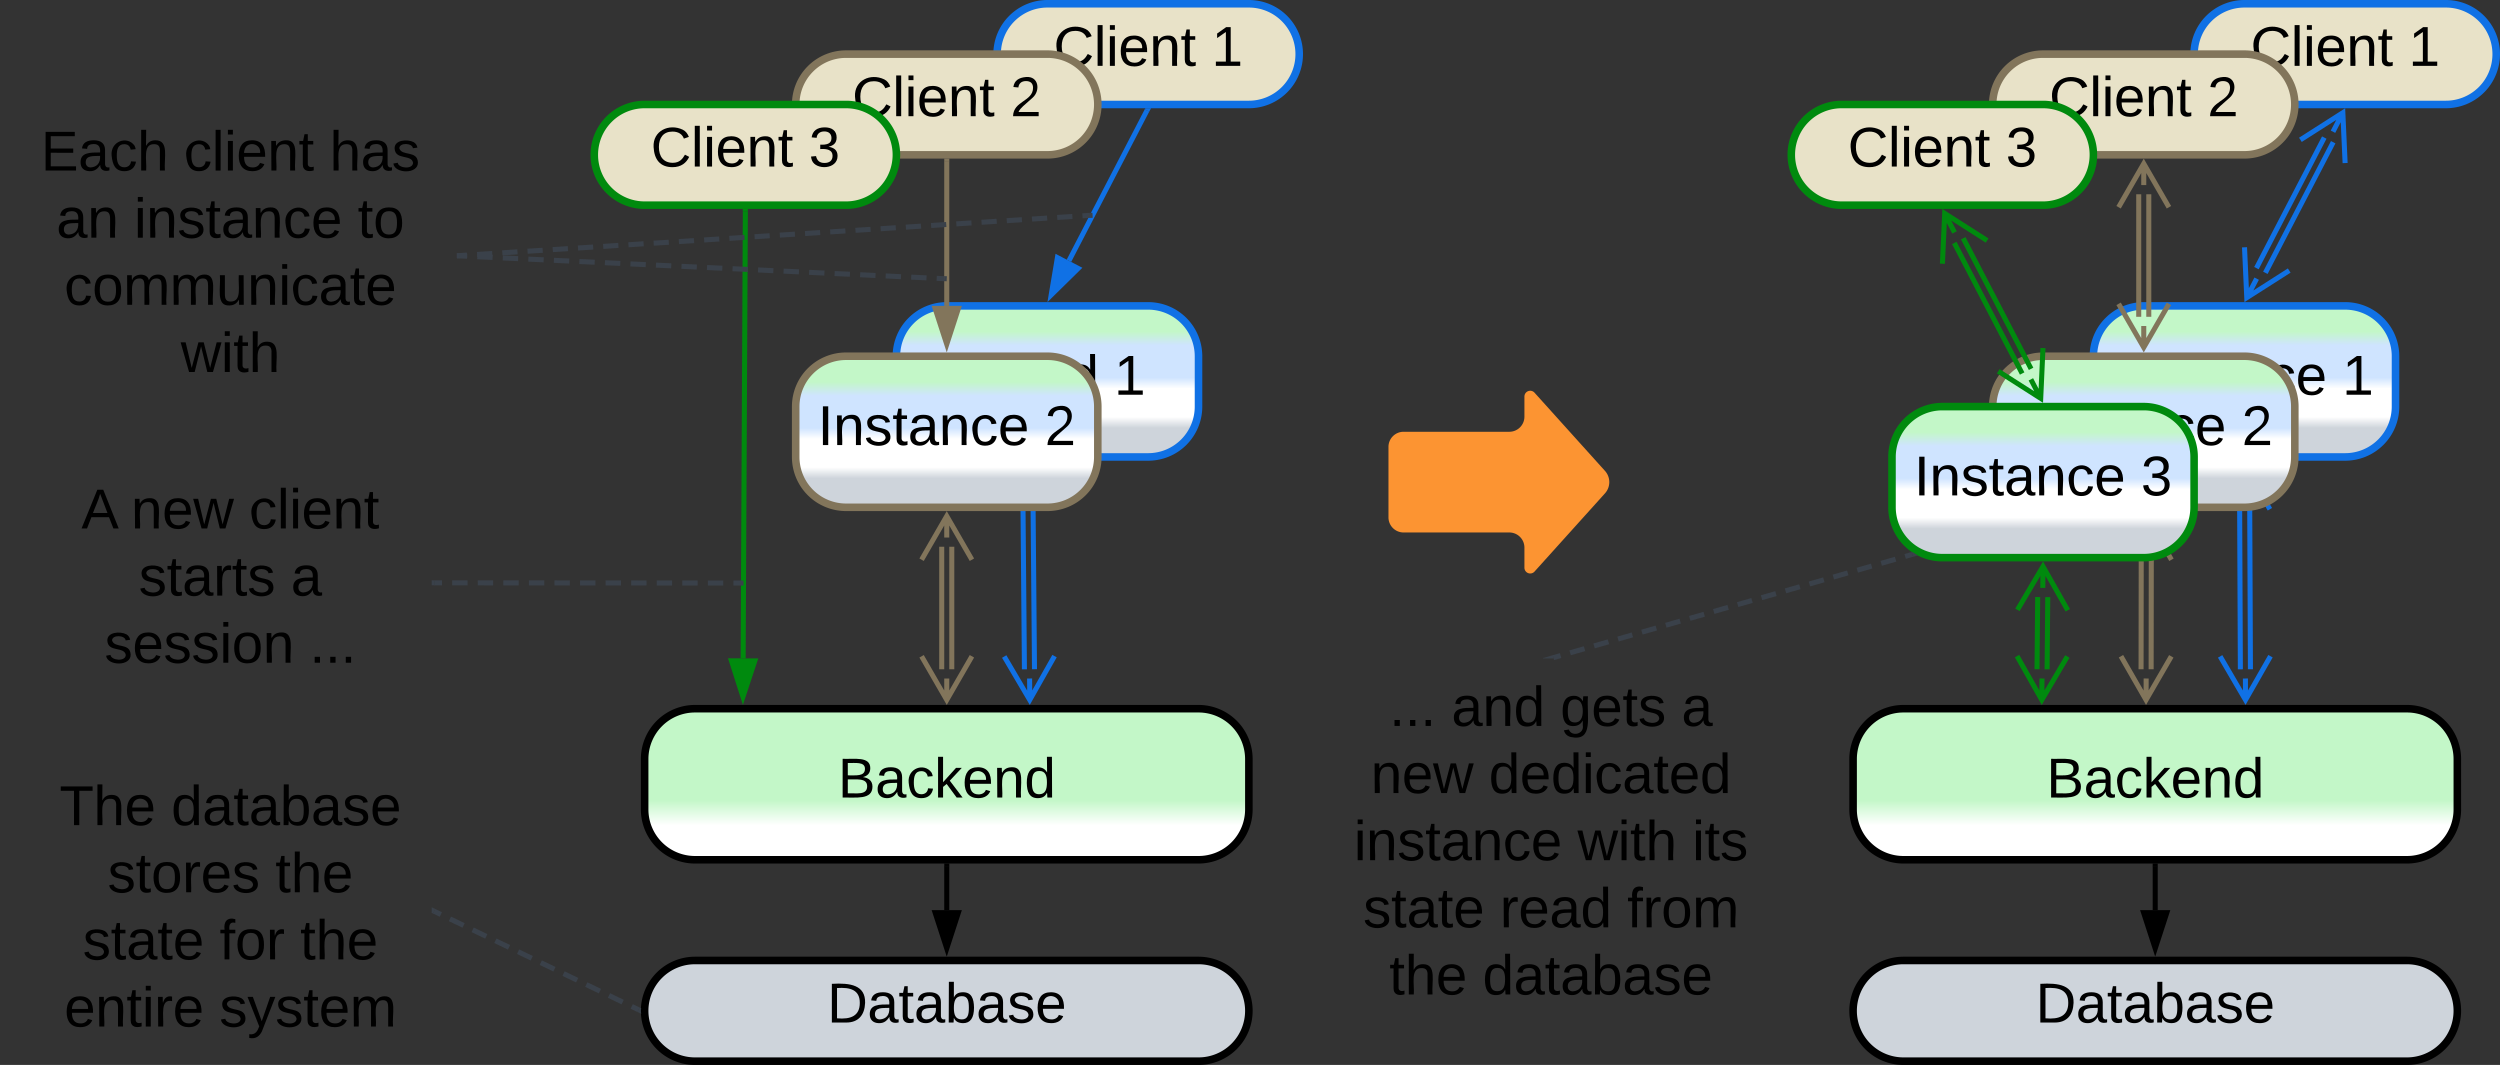 <svg xmlns="http://www.w3.org/2000/svg" xmlns:xlink="http://www.w3.org/1999/xlink" xmlns:lucid="lucid" width="993" height="423"><rect width="100%" height="100%" fill="#333333" stroke="none"/><g transform="translate(-188.5 -358.5)" lucid:page-tab-id="0_0"><path d="M444.55 760a20 20 0 0 1 20-20h200a20 20 0 0 1 20 20 20 20 0 0 1-20 20h-200a20 20 0 0 1-20-20z" stroke="#000" stroke-width="3" fill="#ced4db"/><use xlink:href="#a" transform="matrix(1,0,0,1,449.55,745) translate(67.505 19.653)"/><path d="M595.4 624.36l-.6-68.68M599.4 624.32l-.6-68.68M607.36 619.1l-9.85 17.4-10.14-17.23m10.15 17.23l-.06-8.5M586.85 560.9l9.84-17.4 10.14 17.23M596.7 543.5l.07 8.5" stroke="#1071e5" stroke-width="2" fill="none"/><path d="M444.55 660a20 20 0 0 1 20-20h200a20 20 0 0 1 20 20v20a20 20 0 0 1-20 20h-200a20 20 0 0 1-20-20z" stroke="#000" stroke-width="3" fill="url(#b)"/><use xlink:href="#c" transform="matrix(1,0,0,1,449.55,645) translate(71.79 30.278)"/><path d="M544.55 500a20 20 0 0 1 20-20h80a20 20 0 0 1 20 20v20a20 20 0 0 1-20 20h-80a20 20 0 0 1-20-20z" stroke="#1071e5" stroke-width="3" fill="url(#d)"/><use xlink:href="#e" transform="matrix(1,0,0,1,549.55,485) translate(16.142 30.278)"/><use xlink:href="#f" transform="matrix(1,0,0,1,549.55,485) translate(81.512 30.278)"/><path d="M564.55 720v-17.5" stroke="#000" stroke-width="2" fill="none"/><path d="M564.55 735.26L559.92 721h9.26z" stroke="#000" stroke-width="2"/><path d="M565.52 702.53h-1.94v-1.03h1.94z" stroke="#000" stroke-width=".05"/><path d="M584.55 380a20 20 0 0 1 20-20h80a20 20 0 0 1 20 20 20 20 0 0 1-20 20h-80a20 20 0 0 1-20-20z" stroke="#1071e5" stroke-width="3" fill="#e8e2c8"/><use xlink:href="#g" transform="matrix(1,0,0,1,589.55,365) translate(17.443 19.653)"/><use xlink:href="#f" transform="matrix(1,0,0,1,589.55,365) translate(80.221 19.653)"/><path d="M613.08 462.08l31-59.7" stroke="#1071e5" stroke-width="2" fill="none"/><path d="M606.04 475.63l2.47-14.8 8.23 4.28z" stroke="#1071e5" stroke-width="2" fill="#1071e5"/><path d="M644.94 402.86l-1.73-.9.25-.46h2.2z" stroke="#1071e5" stroke-width=".05" fill="#1071e5"/><path d="M562.55 624.34v-48.68M566.55 624.34v-48.68M574.55 619.18l-10 17.32-10-17.32m10 17.32V628M554.55 580.82l10-17.32 10 17.32m-10-17.32v8.5" stroke="#82755b" stroke-width="2" fill="none"/><path d="M504.55 520a20 20 0 0 1 20-20h80a20 20 0 0 1 20 20v20a20 20 0 0 1-20 20h-80a20 20 0 0 1-20-20z" stroke="#82755b" stroke-width="3" fill="url(#h)"/><use xlink:href="#i" transform="matrix(1,0,0,1,509.55,505) translate(3.765 30.278)"/><use xlink:href="#j" transform="matrix(1,0,0,1,509.55,505) translate(93.889 30.278)"/><path d="M504.55 400a20 20 0 0 1 20-20h80a20 20 0 0 1 20 20 20 20 0 0 1-20 20h-80a20 20 0 0 1-20-20z" stroke="#82755b" stroke-width="3" fill="#e8e2c8"/><use xlink:href="#g" transform="matrix(1,0,0,1,509.55,385) translate(17.443 19.653)"/><use xlink:href="#j" transform="matrix(1,0,0,1,509.55,385) translate(80.221 19.653)"/><path d="M564.55 480v-57.5" stroke="#82755b" stroke-width="2" fill="none"/><path d="M564.55 495.26L559.92 481h9.26z" stroke="#82755b" stroke-width="2" fill="#82755b"/><path d="M565.52 422.53h-1.94v-1.03h1.94z" stroke="#82755b" stroke-width=".05" fill="#82755b"/><path d="M424.55 420a20 20 0 0 1 20-20h80a20 20 0 0 1 20 20 20 20 0 0 1-20 20h-80a20 20 0 0 1-20-20z" stroke="#008a0e" stroke-width="3" fill="#e8e2c8"/><use xlink:href="#g" transform="matrix(1,0,0,1,429.55,405) translate(17.443 19.653)"/><use xlink:href="#k" transform="matrix(1,0,0,1,429.55,405) translate(80.221 19.653)"/><path d="M483.68 620l.87-177.5" stroke="#008a0e" stroke-width="2" fill="none"/><path d="M483.6 635.26l-4.56-14.28 9.27.04z" stroke="#008a0e" stroke-width="2" fill="#008a0e"/><path d="M485.52 442.53h-1.95v-1.03h1.95z" stroke="#008a0e" stroke-width=".05" fill="#008a0e"/><path d="M200 546a6 6 0 0 1 6-6h148a6 6 0 0 1 6 6v88a6 6 0 0 1-6 6H206a6 6 0 0 1-6-6z" stroke="#000" stroke-opacity="0" stroke-width="3" fill="#fff" fill-opacity="0"/><use xlink:href="#l" transform="matrix(1,0,0,1,205,545) translate(15.833 23.403)"/><use xlink:href="#m" transform="matrix(1,0,0,1,205,545) translate(35.586 23.403)"/><use xlink:href="#n" transform="matrix(1,0,0,1,205,545) translate(82.438 23.403)"/><use xlink:href="#o" transform="matrix(1,0,0,1,205,545) translate(38.611 50.069)"/><use xlink:href="#p" transform="matrix(1,0,0,1,205,545) translate(99.043 50.069)"/><use xlink:href="#q" transform="matrix(1,0,0,1,205,545) translate(25.031 76.736)"/><use xlink:href="#r" transform="matrix(1,0,0,1,205,545) translate(106.451 76.736)"/><path d="M361 590h3.05m4.06 0h6.1m4.06 0l6.1.02m4.05 0h6.1m4.06 0h6.1m4.05 0l6.1.02m4.07 0h6.1m4.05 0h6.1m4.05 0l6.1.02m4.05 0h6.1m4.05 0h6.1m4.06.02h6.1m4.05 0h3.04" stroke="#3a414a" stroke-width="2" fill="none"/><path d="M361.03 589.03v1.95H360V589z" stroke="#3a414a" stroke-width=".05" fill="#3a414a"/><path d="M482.8 590.08h1.02" stroke="#3a414a" stroke-width="2" fill="none"/><path d="M190 406a6 6 0 0 1 6-6h168a6 6 0 0 1 6 6v108.17a6 6 0 0 1-6 6H196a6 6 0 0 1-6-6z" stroke="#000" stroke-opacity="0" stroke-width="3" fill="#fff" fill-opacity="0"/><use xlink:href="#s" transform="matrix(1,0,0,1,195,405) translate(9.753 21.247)"/><use xlink:href="#t" transform="matrix(1,0,0,1,195,405) translate(66.543 21.247)"/><use xlink:href="#u" transform="matrix(1,0,0,1,195,405) translate(124.444 21.247)"/><use xlink:href="#v" transform="matrix(1,0,0,1,195,405) translate(15.895 47.913)"/><use xlink:href="#w" transform="matrix(1,0,0,1,195,405) translate(46.759 47.913)"/><use xlink:href="#x" transform="matrix(1,0,0,1,195,405) translate(135.586 47.913)"/><use xlink:href="#y" transform="matrix(1,0,0,1,195,405) translate(19.043 74.58)"/><use xlink:href="#z" transform="matrix(1,0,0,1,195,405) translate(65.309 101.247)"/><path d="M371 460.13l3.04.14m4.05.2l6.07.28m4.06.2l6.08.28m4.06.2l6.08.27m4.06.2l6.08.28m4.05.2l6.08.27m4.06.2l6.1.28m4.04.2l6.08.28m4.05.2l6.08.28m4.07.2l6.08.28m4.05.2l6.08.27m4.06.2l6.08.28m4.05.2l6.08.3m4.06.18l6.1.28m4.04.2l6.08.28m4.05.2l6.08.27m4.06.2l6.1.3m4.04.18l6.08.3m4.06.18l6.08.28m4.05.2l3.05.13" stroke="#3a414a" stroke-width="2" fill="none"/><path d="M371.07 459.16l-.1 1.95-.97-.04v-1.95z" stroke="#3a414a" stroke-width=".05" fill="#3a414a"/><path d="M563.52 469.17l1.03.05M371 460.02l3-.2m4-.25l6.02-.38m4-.26l6.02-.4m4-.24l6.02-.38m4-.26l6.02-.38m4-.26l6.02-.38m4-.25l6.02-.4m4-.25l6.02-.4m4-.24l6-.37m4.02-.26l6-.38m4.02-.27l6-.38m4.02-.25l6-.4m4.02-.24l6-.4m4.02-.24l6-.38m4.02-.26l6-.38m4-.26l6.03-.38m4-.25l6-.38m4-.25l6.02-.4m4-.24l6.02-.38m4-.26l6.02-.4m4-.25l6.02-.38m4-.25l6.02-.4m4-.24l6.02-.38m4-.26l6.02-.38m4-.26l6.02-.38m4-.26l3-.2" stroke="#3a414a" stroke-width="2" fill="none"/><path d="M371.08 461l-1.08.06v-1.95l.96-.05z" stroke="#3a414a" stroke-width=".05" fill="#3a414a"/><path d="M621.44 444.07l1.03-.06" stroke="#3a414a" stroke-width="2" fill="none"/><path d="M740 536a6 6 0 0 1 6-6h42a6 6 0 0 0 6-6v-8a2.3 2.3 0 0 1 4-1.54l28 31.08a6.67 6.67 0 0 1 0 8.92l-28 31.08a2.3 2.3 0 0 1-4-1.54v-8a6 6 0 0 0-6-6h-42a6 6 0 0 1-6-6z" fill="#fc9432"/><path d="M924.55 760a20 20 0 0 1 20-20h200a20 20 0 0 1 20 20 20 20 0 0 1-20 20h-200a20 20 0 0 1-20-20z" stroke="#000" stroke-width="3" fill="#ced4db"/><use xlink:href="#a" transform="matrix(1,0,0,1,929.55,745) translate(67.505 19.653)"/><path d="M1078.37 624.35l-.3-68.68M1082.37 624.33l-.3-68.68M1090.34 619.14l-9.92 17.36-10.08-17.28m10.08 17.28l-.04-8.5M1070.1 560.86l9.9-17.36 10.1 17.28M1080 543.5l.05 8.5" stroke="#1071e5" stroke-width="2" fill="none"/><path d="M924.55 660a20 20 0 0 1 20-20h200a20 20 0 0 1 20 20v20a20 20 0 0 1-20 20h-200a20 20 0 0 1-20-20z" stroke="#000" stroke-width="3" fill="url(#A)"/><use xlink:href="#c" transform="matrix(1,0,0,1,929.55,645) translate(71.79 30.278)"/><path d="M1020 500a20 20 0 0 1 20-20h80a20 20 0 0 1 20 20v20a20 20 0 0 1-20 20h-80a20 20 0 0 1-20-20z" stroke="#1071e5" stroke-width="3" fill="url(#B)"/><use xlink:href="#i" transform="matrix(1,0,0,1,1025,485) translate(3.765 30.278)"/><use xlink:href="#f" transform="matrix(1,0,0,1,1025,485) translate(93.889 30.278)"/><path d="M1044.55 720v-17.5" stroke="#000" stroke-width="2" fill="none"/><path d="M1044.55 735.26l-4.63-14.26h9.26z" stroke="#000" stroke-width="2"/><path d="M1045.53 702.53h-1.95v-1.03h1.95z" stroke="#000" stroke-width=".05"/><path d="M1060 380a20 20 0 0 1 20-20h80a20 20 0 0 1 20 20 20 20 0 0 1-20 20h-80a20 20 0 0 1-20-20z" stroke="#1071e5" stroke-width="3" fill="#e8e2c8"/><use xlink:href="#g" transform="matrix(1,0,0,1,1065,365) translate(17.443 19.653)"/><use xlink:href="#f" transform="matrix(1,0,0,1,1065,365) translate(80.221 19.653)"/><path d="M1084.75 465l26.95-51.86M1088.3 466.86l26.95-51.87M1097.78 465.96l-16.86 10.77-.9-20m.9 20l3.92-7.55M1102.22 414.04l16.86-10.77.9 20m-.9-20l-3.92 7.55" stroke="#1071e5" stroke-width="2" fill="none"/><path d="M1038.93 624.34l.07-48.68M1042.93 624.34l.07-48.68M1050.94 619.2l-10.03 17.3-9.96-17.34m9.97 17.34l.03-8.5M1031 580.8l10.02-17.3 9.98 17.34m-9.98-17.34v8.5" stroke="#82755b" stroke-width="2" fill="none"/><path d="M980 520a20 20 0 0 1 20-20h80a20 20 0 0 1 20 20v20a20 20 0 0 1-20 20h-80a20 20 0 0 1-20-20z" stroke="#82755b" stroke-width="3" fill="url(#C)"/><use xlink:href="#i" transform="matrix(1,0,0,1,985,505) translate(3.765 30.278)"/><use xlink:href="#j" transform="matrix(1,0,0,1,985,505) translate(93.889 30.278)"/><path d="M980 400a20 20 0 0 1 20-20h80a20 20 0 0 1 20 20 20 20 0 0 1-20 20h-80a20 20 0 0 1-20-20z" stroke="#82755b" stroke-width="3" fill="#e8e2c8"/><use xlink:href="#g" transform="matrix(1,0,0,1,985,385) translate(17.443 19.653)"/><use xlink:href="#j" transform="matrix(1,0,0,1,985,385) translate(80.221 19.653)"/><path d="M1038 484.34v-48.68M1042 484.34v-48.68M1050 479.18l-10 17.32-10-17.32m10 17.32V488M1030 440.82l10-17.32 10 17.32m-10-17.32v8.5" stroke="#82755b" stroke-width="2" fill="none"/><path d="M900 420a20 20 0 0 1 20-20h80a20 20 0 0 1 20 20 20 20 0 0 1-20 20h-80a20 20 0 0 1-20-20z" stroke="#008a0e" stroke-width="3" fill="#e8e2c8"/><g><use xlink:href="#g" transform="matrix(1,0,0,1,905,405) translate(17.443 19.653)"/><use xlink:href="#k" transform="matrix(1,0,0,1,905,405) translate(80.221 19.653)"/></g><path d="M940 540a20 20 0 0 1 20-20h80a20 20 0 0 1 20 20v20a20 20 0 0 1-20 20h-80a20 20 0 0 1-20-20z" stroke="#008a0e" stroke-width="3" fill="url(#D)"/><g><use xlink:href="#i" transform="matrix(1,0,0,1,945,525) translate(3.765 30.278)"/><use xlink:href="#k" transform="matrix(1,0,0,1,945,525) translate(93.889 30.278)"/></g><path d="M991.7 506.86L964.75 455M995.25 505l-26.95-51.86M999.97 496.75l-.9 19.98-16.85-10.77m16.86 10.77l-3.92-7.55M960.03 463.25l.9-19.98 16.85 10.77m-16.86-10.77l3.92 7.55M997.6 624.32l.27-28.68M1001.6 624.36l.27-28.68M1009.64 619.27L999.5 636.5l-9.83-17.4m9.83 17.4l.08-8.5M989.82 600.73l10.16-17.23 9.84 17.4m-9.84-17.4l-.08 8.5" stroke="#008a0e" stroke-width="2" fill="none"/><path d="M714.55 626a6 6 0 0 1 6-6h168a6 6 0 0 1 6 6v128a6 6 0 0 1-6 6h-168a6 6 0 0 1-6-6z" stroke="#000" stroke-opacity="0" stroke-width="3" fill="#fff" fill-opacity="0"/><g><use xlink:href="#E" transform="matrix(1,0,0,1,719.55,625) translate(20.802 21.84)"/><use xlink:href="#F" transform="matrix(1,0,0,1,719.55,625) translate(45.494 21.84)"/><use xlink:href="#G" transform="matrix(1,0,0,1,719.55,625) translate(88.704 21.84)"/><use xlink:href="#p" transform="matrix(1,0,0,1,719.55,625) translate(136.852 21.84)"/><use xlink:href="#m" transform="matrix(1,0,0,1,719.55,625) translate(13.457 48.507)"/><use xlink:href="#H" transform="matrix(1,0,0,1,719.55,625) translate(60.309 48.507)"/><use xlink:href="#w" transform="matrix(1,0,0,1,719.55,625) translate(6.728 75.174)"/><use xlink:href="#I" transform="matrix(1,0,0,1,719.55,625) translate(95.556 75.174)"/><use xlink:href="#J" transform="matrix(1,0,0,1,719.55,625) translate(141.111 75.174)"/><use xlink:href="#K" transform="matrix(1,0,0,1,719.55,625) translate(10.401 101.84)"/><use xlink:href="#L" transform="matrix(1,0,0,1,719.55,625) translate(64.722 101.84)"/><use xlink:href="#M" transform="matrix(1,0,0,1,719.55,625) translate(115.278 101.84)"/><use xlink:href="#N" transform="matrix(1,0,0,1,719.55,625) translate(20.802 128.507)"/><use xlink:href="#O" transform="matrix(1,0,0,1,719.55,625) translate(57.84 128.507)"/></g><path d="M948.07 578.7l-2.85.82m-3.8 1.1l-5.7 1.63m-3.8 1.1l-5.7 1.64m-3.8 1.08l-5.7 1.64m-3.8 1.1l-5.72 1.64m-3.8 1.1l-5.7 1.63m-3.8 1.1l-5.7 1.63m-3.8 1.1l-5.7 1.63m-3.8 1.1l-5.7 1.64m-3.8 1.1l-5.72 1.63m-3.8 1.1l-5.7 1.64m-3.8 1.1l-5.7 1.63m-3.8 1.1l-5.7 1.64m-3.8 1.1l-5.7 1.63m-3.8 1.1l-5.72 1.64m-3.8 1.1l-2.85.82" stroke="#3a414a" stroke-width="2" fill="none"/><path d="M950.16 579.1l-1.84.54-.54-1.87.13-.04zM805.62 620h-4.2l-.02-.1 3.87-1.12z" stroke="#3a414a" stroke-width=".05" fill="#3a414a"/><path d="M200 666a6 6 0 0 1 6-6h148a6 6 0 0 1 6 6v108a6 6 0 0 1-6 6H206a6 6 0 0 1-6-6z" stroke="#000" stroke-opacity="0" stroke-width="3" fill="#fff" fill-opacity="0"/><g><use xlink:href="#P" transform="matrix(1,0,0,1,205,665) translate(7.13 21.247)"/><use xlink:href="#Q" transform="matrix(1,0,0,1,205,665) translate(51.512 21.247)"/><use xlink:href="#R" transform="matrix(1,0,0,1,205,665) translate(26.265 47.913)"/><use xlink:href="#S" transform="matrix(1,0,0,1,205,665) translate(92.87 47.913)"/><use xlink:href="#K" transform="matrix(1,0,0,1,205,665) translate(16.389 74.58)"/><use xlink:href="#T" transform="matrix(1,0,0,1,205,665) translate(70.71 74.58)"/><use xlink:href="#S" transform="matrix(1,0,0,1,205,665) translate(102.747 74.58)"/><use xlink:href="#U" transform="matrix(1,0,0,1,205,665) translate(9.043 101.247)"/><use xlink:href="#V" transform="matrix(1,0,0,1,205,665) translate(70.648 101.247)"/></g><path d="M360.9 720.43l2.7 1.3m3.62 1.75l5.42 2.6m3.6 1.75l5.42 2.6m3.6 1.74l5.43 2.6m3.6 1.75l5.42 2.6m3.6 1.75l5.42 2.6m3.62 1.75l5.4 2.6m3.62 1.75l5.42 2.6m3.6 1.74l5.43 2.62m3.6 1.74l2.7 1.3" stroke="#3a414a" stroke-width="2" fill="none"/><path d="M361.35 719.57l-.85 1.75-.5-.24v-2.16zM443.13 758.96l-.08 1.04.08 1.13-1.43-.7.84-1.75z" stroke="#3a414a" stroke-width=".05" fill="#3a414a"/><defs><path d="M30-248c118-7 216 8 213 122C240-48 200 0 122 0H30v-248zM63-27c89 8 146-16 146-99s-60-101-146-95v194" id="W"/><path d="M141-36C126-15 110 5 73 4 37 3 15-17 15-53c-1-64 63-63 125-63 3-35-9-54-41-54-24 1-41 7-42 31l-33-3c5-37 33-52 76-52 45 0 72 20 72 64v82c-1 20 7 32 28 27v20c-31 9-61-2-59-35zM48-53c0 20 12 33 32 33 41-3 63-29 60-74-43 2-92-5-92 41" id="X"/><path d="M59-47c-2 24 18 29 38 22v24C64 9 27 4 27-40v-127H5v-23h24l9-43h21v43h35v23H59v120" id="Y"/><path d="M115-194c53 0 69 39 70 98 0 66-23 100-70 100C84 3 66-7 56-30L54 0H23l1-261h32v101c10-23 28-34 59-34zm-8 174c40 0 45-34 45-75 0-40-5-75-45-74-42 0-51 32-51 76 0 43 10 73 51 73" id="Z"/><path d="M135-143c-3-34-86-38-87 0 15 53 115 12 119 90S17 21 10-45l28-5c4 36 97 45 98 0-10-56-113-15-118-90-4-57 82-63 122-42 12 7 21 19 24 35" id="aa"/><path d="M100-194c63 0 86 42 84 106H49c0 40 14 67 53 68 26 1 43-12 49-29l28 8c-11 28-37 45-77 45C44 4 14-33 15-96c1-61 26-98 85-98zm52 81c6-60-76-77-97-28-3 7-6 17-6 28h103" id="ab"/><g id="a"><use transform="matrix(0.062,0,0,0.062,0,0)" xlink:href="#W"/><use transform="matrix(0.062,0,0,0.062,15.988,0)" xlink:href="#X"/><use transform="matrix(0.062,0,0,0.062,28.333,0)" xlink:href="#Y"/><use transform="matrix(0.062,0,0,0.062,34.506,0)" xlink:href="#X"/><use transform="matrix(0.062,0,0,0.062,46.852,0)" xlink:href="#Z"/><use transform="matrix(0.062,0,0,0.062,59.198,0)" xlink:href="#X"/><use transform="matrix(0.062,0,0,0.062,71.543,0)" xlink:href="#aa"/><use transform="matrix(0.062,0,0,0.062,82.654,0)" xlink:href="#ab"/></g><linearGradient gradientUnits="userSpaceOnUse" id="b" x1="444.55" y1="700" x2="444.55" y2="640"><stop offset="22.83%" stop-color="#fff"/><stop offset="39.49%" stop-color="#c3f7c8"/></linearGradient><path d="M160-131c35 5 61 23 61 61C221 17 115-2 30 0v-248c76 3 177-17 177 60 0 33-19 50-47 57zm-97-11c50-1 110 9 110-42 0-47-63-36-110-37v79zm0 115c55-2 124 14 124-45 0-56-70-42-124-44v89" id="ac"/><path d="M96-169c-40 0-48 33-48 73s9 75 48 75c24 0 41-14 43-38l32 2c-6 37-31 61-74 61-59 0-76-41-82-99-10-93 101-131 147-64 4 7 5 14 7 22l-32 3c-4-21-16-35-41-35" id="ad"/><path d="M143 0L79-87 56-68V0H24v-261h32v163l83-92h37l-77 82L181 0h-38" id="ae"/><path d="M117-194c89-4 53 116 60 194h-32v-121c0-31-8-49-39-48C34-167 62-67 57 0H25l-1-190h30c1 10-1 24 2 32 11-22 29-35 61-36" id="af"/><path d="M85-194c31 0 48 13 60 33l-1-100h32l1 261h-30c-2-10 0-23-3-31C134-8 116 4 85 4 32 4 16-35 15-94c0-66 23-100 70-100zm9 24c-40 0-46 34-46 75 0 40 6 74 45 74 42 0 51-32 51-76 0-42-9-74-50-73" id="ag"/><g id="c"><use transform="matrix(0.062,0,0,0.062,0,0)" xlink:href="#ac"/><use transform="matrix(0.062,0,0,0.062,14.815,0)" xlink:href="#X"/><use transform="matrix(0.062,0,0,0.062,27.16,0)" xlink:href="#ad"/><use transform="matrix(0.062,0,0,0.062,38.272,0)" xlink:href="#ae"/><use transform="matrix(0.062,0,0,0.062,49.383,0)" xlink:href="#ab"/><use transform="matrix(0.062,0,0,0.062,61.728,0)" xlink:href="#af"/><use transform="matrix(0.062,0,0,0.062,74.074,0)" xlink:href="#ag"/></g><linearGradient gradientUnits="userSpaceOnUse" id="d" x1="544.55" y1="540" x2="544.55" y2="480"><stop offset="19.2%" stop-color="#ced4db"/><stop offset="26.45%" stop-color="#fff"/><stop offset="45.29%" stop-color="#fff"/><stop offset="52.54%" stop-color="#cfe4ff"/><stop offset="73.91%" stop-color="#cfe4ff"/><stop offset="82.97%" stop-color="#c3f7c8"/></linearGradient><path d="M185-189c-5-48-123-54-124 2 14 75 158 14 163 119 3 78-121 87-175 55-17-10-28-26-33-46l33-7c5 56 141 63 141-1 0-78-155-14-162-118-5-82 145-84 179-34 5 7 8 16 11 25" id="ah"/><path d="M106-169C34-169 62-67 57 0H25v-261h32l-1 103c12-21 28-36 61-36 89 0 53 116 60 194h-32v-121c2-32-8-49-39-48" id="ai"/><path d="M114-163C36-179 61-72 57 0H25l-1-190h30c1 12-1 29 2 39 6-27 23-49 58-41v29" id="aj"/><g id="e"><use transform="matrix(0.062,0,0,0.062,0,0)" xlink:href="#ah"/><use transform="matrix(0.062,0,0,0.062,14.815,0)" xlink:href="#ai"/><use transform="matrix(0.062,0,0,0.062,27.16,0)" xlink:href="#X"/><use transform="matrix(0.062,0,0,0.062,39.506,0)" xlink:href="#aj"/><use transform="matrix(0.062,0,0,0.062,46.852,0)" xlink:href="#ag"/></g><path d="M27 0v-27h64v-190l-56 39v-29l58-41h29v221h61V0H27" id="ak"/><use transform="matrix(0.062,0,0,0.062,0,0)" xlink:href="#ak" id="f"/><path d="M212-179c-10-28-35-45-73-45-59 0-87 40-87 99 0 60 29 101 89 101 43 0 62-24 78-52l27 14C228-24 195 4 139 4 59 4 22-46 18-125c-6-104 99-153 187-111 19 9 31 26 39 46" id="al"/><path d="M24 0v-261h32V0H24" id="am"/><path d="M24-231v-30h32v30H24zM24 0v-190h32V0H24" id="an"/><g id="g"><use transform="matrix(0.062,0,0,0.062,0,0)" xlink:href="#al"/><use transform="matrix(0.062,0,0,0.062,15.988,0)" xlink:href="#am"/><use transform="matrix(0.062,0,0,0.062,20.864,0)" xlink:href="#an"/><use transform="matrix(0.062,0,0,0.062,25.741,0)" xlink:href="#ab"/><use transform="matrix(0.062,0,0,0.062,38.086,0)" xlink:href="#af"/><use transform="matrix(0.062,0,0,0.062,50.432,0)" xlink:href="#Y"/></g><linearGradient gradientUnits="userSpaceOnUse" id="h" x1="504.55" y1="560" x2="504.55" y2="500"><stop offset="19.2%" stop-color="#ced4db"/><stop offset="26.45%" stop-color="#fff"/><stop offset="45.29%" stop-color="#fff"/><stop offset="52.54%" stop-color="#cfe4ff"/><stop offset="73.91%" stop-color="#cfe4ff"/><stop offset="82.97%" stop-color="#c3f7c8"/></linearGradient><path d="M33 0v-248h34V0H33" id="ao"/><g id="i"><use transform="matrix(0.062,0,0,0.062,0,0)" xlink:href="#ao"/><use transform="matrix(0.062,0,0,0.062,6.173,0)" xlink:href="#af"/><use transform="matrix(0.062,0,0,0.062,18.519,0)" xlink:href="#aa"/><use transform="matrix(0.062,0,0,0.062,29.63,0)" xlink:href="#Y"/><use transform="matrix(0.062,0,0,0.062,35.802,0)" xlink:href="#X"/><use transform="matrix(0.062,0,0,0.062,48.148,0)" xlink:href="#af"/><use transform="matrix(0.062,0,0,0.062,60.494,0)" xlink:href="#ad"/><use transform="matrix(0.062,0,0,0.062,71.605,0)" xlink:href="#ab"/></g><path d="M101-251c82-7 93 87 43 132L82-64C71-53 59-42 53-27h129V0H18c2-99 128-94 128-182 0-28-16-43-45-43s-46 15-49 41l-32-3c6-41 34-60 81-64" id="ap"/><use transform="matrix(0.062,0,0,0.062,0,0)" xlink:href="#ap" id="j"/><path d="M126-127c33 6 58 20 58 59 0 88-139 92-164 29-3-8-5-16-6-25l32-3c6 27 21 44 54 44 32 0 52-15 52-46 0-38-36-46-79-43v-28c39 1 72-4 72-42 0-27-17-43-46-43-28 0-47 15-49 41l-32-3c6-42 35-63 81-64 48-1 79 21 79 65 0 36-21 52-52 59" id="aq"/><use transform="matrix(0.062,0,0,0.062,0,0)" xlink:href="#aq" id="k"/><path d="M205 0l-28-72H64L36 0H1l101-248h38L239 0h-34zm-38-99l-47-123c-12 45-31 82-46 123h93" id="ar"/><use transform="matrix(0.062,0,0,0.062,0,0)" xlink:href="#ar" id="l"/><path d="M206 0h-36l-40-164L89 0H53L-1-190h32L70-26l43-164h34l41 164 42-164h31" id="as"/><g id="m"><use transform="matrix(0.062,0,0,0.062,0,0)" xlink:href="#af"/><use transform="matrix(0.062,0,0,0.062,12.346,0)" xlink:href="#ab"/><use transform="matrix(0.062,0,0,0.062,24.691,0)" xlink:href="#as"/></g><g id="n"><use transform="matrix(0.062,0,0,0.062,0,0)" xlink:href="#ad"/><use transform="matrix(0.062,0,0,0.062,11.111,0)" xlink:href="#am"/><use transform="matrix(0.062,0,0,0.062,15.988,0)" xlink:href="#an"/><use transform="matrix(0.062,0,0,0.062,20.864,0)" xlink:href="#ab"/><use transform="matrix(0.062,0,0,0.062,33.21,0)" xlink:href="#af"/><use transform="matrix(0.062,0,0,0.062,45.556,0)" xlink:href="#Y"/></g><g id="o"><use transform="matrix(0.062,0,0,0.062,0,0)" xlink:href="#aa"/><use transform="matrix(0.062,0,0,0.062,11.111,0)" xlink:href="#Y"/><use transform="matrix(0.062,0,0,0.062,17.284,0)" xlink:href="#X"/><use transform="matrix(0.062,0,0,0.062,29.63,0)" xlink:href="#aj"/><use transform="matrix(0.062,0,0,0.062,36.975,0)" xlink:href="#Y"/><use transform="matrix(0.062,0,0,0.062,43.148,0)" xlink:href="#aa"/></g><use transform="matrix(0.062,0,0,0.062,0,0)" xlink:href="#X" id="p"/><path d="M100-194c62-1 85 37 85 99 1 63-27 99-86 99S16-35 15-95c0-66 28-99 85-99zM99-20c44 1 53-31 53-75 0-43-8-75-51-75s-53 32-53 75 10 74 51 75" id="at"/><g id="q"><use transform="matrix(0.062,0,0,0.062,0,0)" xlink:href="#aa"/><use transform="matrix(0.062,0,0,0.062,11.111,0)" xlink:href="#ab"/><use transform="matrix(0.062,0,0,0.062,23.457,0)" xlink:href="#aa"/><use transform="matrix(0.062,0,0,0.062,34.568,0)" xlink:href="#aa"/><use transform="matrix(0.062,0,0,0.062,45.679,0)" xlink:href="#an"/><use transform="matrix(0.062,0,0,0.062,50.556,0)" xlink:href="#at"/><use transform="matrix(0.062,0,0,0.062,62.901,0)" xlink:href="#af"/></g><path d="M33 0v-38h34V0H33" id="au"/><g id="r"><use transform="matrix(0.062,0,0,0.062,0,0)" xlink:href="#au"/><use transform="matrix(0.062,0,0,0.062,6.173,0)" xlink:href="#au"/><use transform="matrix(0.062,0,0,0.062,12.346,0)" xlink:href="#au"/></g><path d="M30 0v-248h187v28H63v79h144v27H63v87h162V0H30" id="av"/><g id="s"><use transform="matrix(0.062,0,0,0.062,0,0)" xlink:href="#av"/><use transform="matrix(0.062,0,0,0.062,14.815,0)" xlink:href="#X"/><use transform="matrix(0.062,0,0,0.062,27.16,0)" xlink:href="#ad"/><use transform="matrix(0.062,0,0,0.062,38.272,0)" xlink:href="#ai"/></g><g id="t"><use transform="matrix(0.062,0,0,0.062,0,0)" xlink:href="#ad"/><use transform="matrix(0.062,0,0,0.062,11.111,0)" xlink:href="#am"/><use transform="matrix(0.062,0,0,0.062,15.988,0)" xlink:href="#an"/><use transform="matrix(0.062,0,0,0.062,20.864,0)" xlink:href="#ab"/><use transform="matrix(0.062,0,0,0.062,33.21,0)" xlink:href="#af"/><use transform="matrix(0.062,0,0,0.062,45.556,0)" xlink:href="#Y"/></g><g id="u"><use transform="matrix(0.062,0,0,0.062,0,0)" xlink:href="#ai"/><use transform="matrix(0.062,0,0,0.062,12.346,0)" xlink:href="#X"/><use transform="matrix(0.062,0,0,0.062,24.691,0)" xlink:href="#aa"/></g><g id="v"><use transform="matrix(0.062,0,0,0.062,0,0)" xlink:href="#X"/><use transform="matrix(0.062,0,0,0.062,12.346,0)" xlink:href="#af"/></g><g id="w"><use transform="matrix(0.062,0,0,0.062,0,0)" xlink:href="#an"/><use transform="matrix(0.062,0,0,0.062,4.877,0)" xlink:href="#af"/><use transform="matrix(0.062,0,0,0.062,17.222,0)" xlink:href="#aa"/><use transform="matrix(0.062,0,0,0.062,28.333,0)" xlink:href="#Y"/><use transform="matrix(0.062,0,0,0.062,34.506,0)" xlink:href="#X"/><use transform="matrix(0.062,0,0,0.062,46.852,0)" xlink:href="#af"/><use transform="matrix(0.062,0,0,0.062,59.198,0)" xlink:href="#ad"/><use transform="matrix(0.062,0,0,0.062,70.309,0)" xlink:href="#ab"/></g><g id="x"><use transform="matrix(0.062,0,0,0.062,0,0)" xlink:href="#Y"/><use transform="matrix(0.062,0,0,0.062,6.173,0)" xlink:href="#at"/></g><path d="M210-169c-67 3-38 105-44 169h-31v-121c0-29-5-50-35-48C34-165 62-65 56 0H25l-1-190h30c1 10-1 24 2 32 10-44 99-50 107 0 11-21 27-35 58-36 85-2 47 119 55 194h-31v-121c0-29-5-49-35-48" id="aw"/><path d="M84 4C-5 8 30-112 23-190h32v120c0 31 7 50 39 49 72-2 45-101 50-169h31l1 190h-30c-1-10 1-25-2-33-11 22-28 36-60 37" id="ax"/><g id="y"><use transform="matrix(0.062,0,0,0.062,0,0)" xlink:href="#ad"/><use transform="matrix(0.062,0,0,0.062,11.111,0)" xlink:href="#at"/><use transform="matrix(0.062,0,0,0.062,23.457,0)" xlink:href="#aw"/><use transform="matrix(0.062,0,0,0.062,41.914,0)" xlink:href="#aw"/><use transform="matrix(0.062,0,0,0.062,60.37,0)" xlink:href="#ax"/><use transform="matrix(0.062,0,0,0.062,72.716,0)" xlink:href="#af"/><use transform="matrix(0.062,0,0,0.062,85.062,0)" xlink:href="#an"/><use transform="matrix(0.062,0,0,0.062,89.938,0)" xlink:href="#ad"/><use transform="matrix(0.062,0,0,0.062,101.049,0)" xlink:href="#X"/><use transform="matrix(0.062,0,0,0.062,113.395,0)" xlink:href="#Y"/><use transform="matrix(0.062,0,0,0.062,119.568,0)" xlink:href="#ab"/></g><g id="z"><use transform="matrix(0.062,0,0,0.062,0,0)" xlink:href="#as"/><use transform="matrix(0.062,0,0,0.062,15.988,0)" xlink:href="#an"/><use transform="matrix(0.062,0,0,0.062,20.864,0)" xlink:href="#Y"/><use transform="matrix(0.062,0,0,0.062,27.037,0)" xlink:href="#ai"/></g><linearGradient gradientUnits="userSpaceOnUse" id="A" x1="924.55" y1="700" x2="924.55" y2="640"><stop offset="22.83%" stop-color="#fff"/><stop offset="39.49%" stop-color="#c3f7c8"/></linearGradient><linearGradient gradientUnits="userSpaceOnUse" id="B" x1="1020" y1="540" x2="1020" y2="480"><stop offset="19.2%" stop-color="#ced4db"/><stop offset="26.45%" stop-color="#fff"/><stop offset="45.29%" stop-color="#fff"/><stop offset="52.54%" stop-color="#cfe4ff"/><stop offset="73.91%" stop-color="#cfe4ff"/><stop offset="82.97%" stop-color="#c3f7c8"/></linearGradient><linearGradient gradientUnits="userSpaceOnUse" id="C" x1="980" y1="560" x2="980" y2="500"><stop offset="19.2%" stop-color="#ced4db"/><stop offset="26.45%" stop-color="#fff"/><stop offset="45.29%" stop-color="#fff"/><stop offset="52.54%" stop-color="#cfe4ff"/><stop offset="73.91%" stop-color="#cfe4ff"/><stop offset="82.97%" stop-color="#c3f7c8"/></linearGradient><linearGradient gradientUnits="userSpaceOnUse" id="D" x1="940" y1="580" x2="940" y2="520"><stop offset="19.2%" stop-color="#ced4db"/><stop offset="26.45%" stop-color="#fff"/><stop offset="45.29%" stop-color="#fff"/><stop offset="52.54%" stop-color="#cfe4ff"/><stop offset="73.91%" stop-color="#cfe4ff"/><stop offset="82.97%" stop-color="#c3f7c8"/></linearGradient><g id="E"><use transform="matrix(0.062,0,0,0.062,0,0)" xlink:href="#au"/><use transform="matrix(0.062,0,0,0.062,6.173,0)" xlink:href="#au"/><use transform="matrix(0.062,0,0,0.062,12.346,0)" xlink:href="#au"/></g><g id="F"><use transform="matrix(0.062,0,0,0.062,0,0)" xlink:href="#X"/><use transform="matrix(0.062,0,0,0.062,12.346,0)" xlink:href="#af"/><use transform="matrix(0.062,0,0,0.062,24.691,0)" xlink:href="#ag"/></g><path d="M177-190C167-65 218 103 67 71c-23-6-38-20-44-43l32-5c15 47 100 32 89-28v-30C133-14 115 1 83 1 29 1 15-40 15-95c0-56 16-97 71-98 29-1 48 16 59 35 1-10 0-23 2-32h30zM94-22c36 0 50-32 50-73 0-42-14-75-50-75-39 0-46 34-46 75s6 73 46 73" id="ay"/><g id="G"><use transform="matrix(0.062,0,0,0.062,0,0)" xlink:href="#ay"/><use transform="matrix(0.062,0,0,0.062,12.346,0)" xlink:href="#ab"/><use transform="matrix(0.062,0,0,0.062,24.691,0)" xlink:href="#Y"/><use transform="matrix(0.062,0,0,0.062,30.864,0)" xlink:href="#aa"/></g><g id="H"><use transform="matrix(0.062,0,0,0.062,0,0)" xlink:href="#ag"/><use transform="matrix(0.062,0,0,0.062,12.346,0)" xlink:href="#ab"/><use transform="matrix(0.062,0,0,0.062,24.691,0)" xlink:href="#ag"/><use transform="matrix(0.062,0,0,0.062,37.037,0)" xlink:href="#an"/><use transform="matrix(0.062,0,0,0.062,41.914,0)" xlink:href="#ad"/><use transform="matrix(0.062,0,0,0.062,53.025,0)" xlink:href="#X"/><use transform="matrix(0.062,0,0,0.062,65.37,0)" xlink:href="#Y"/><use transform="matrix(0.062,0,0,0.062,71.543,0)" xlink:href="#ab"/><use transform="matrix(0.062,0,0,0.062,83.889,0)" xlink:href="#ag"/></g><g id="I"><use transform="matrix(0.062,0,0,0.062,0,0)" xlink:href="#as"/><use transform="matrix(0.062,0,0,0.062,15.988,0)" xlink:href="#an"/><use transform="matrix(0.062,0,0,0.062,20.864,0)" xlink:href="#Y"/><use transform="matrix(0.062,0,0,0.062,27.037,0)" xlink:href="#ai"/></g><g id="J"><use transform="matrix(0.062,0,0,0.062,0,0)" xlink:href="#an"/><use transform="matrix(0.062,0,0,0.062,4.877,0)" xlink:href="#Y"/><use transform="matrix(0.062,0,0,0.062,11.049,0)" xlink:href="#aa"/></g><g id="K"><use transform="matrix(0.062,0,0,0.062,0,0)" xlink:href="#aa"/><use transform="matrix(0.062,0,0,0.062,11.111,0)" xlink:href="#Y"/><use transform="matrix(0.062,0,0,0.062,17.284,0)" xlink:href="#X"/><use transform="matrix(0.062,0,0,0.062,29.63,0)" xlink:href="#Y"/><use transform="matrix(0.062,0,0,0.062,35.802,0)" xlink:href="#ab"/></g><g id="L"><use transform="matrix(0.062,0,0,0.062,0,0)" xlink:href="#aj"/><use transform="matrix(0.062,0,0,0.062,7.346,0)" xlink:href="#ab"/><use transform="matrix(0.062,0,0,0.062,19.691,0)" xlink:href="#X"/><use transform="matrix(0.062,0,0,0.062,32.037,0)" xlink:href="#ag"/></g><path d="M101-234c-31-9-42 10-38 44h38v23H63V0H32v-167H5v-23h27c-7-52 17-82 69-68v24" id="az"/><g id="M"><use transform="matrix(0.062,0,0,0.062,0,0)" xlink:href="#az"/><use transform="matrix(0.062,0,0,0.062,6.173,0)" xlink:href="#aj"/><use transform="matrix(0.062,0,0,0.062,13.519,0)" xlink:href="#at"/><use transform="matrix(0.062,0,0,0.062,25.864,0)" xlink:href="#aw"/></g><g id="N"><use transform="matrix(0.062,0,0,0.062,0,0)" xlink:href="#Y"/><use transform="matrix(0.062,0,0,0.062,6.173,0)" xlink:href="#ai"/><use transform="matrix(0.062,0,0,0.062,18.519,0)" xlink:href="#ab"/></g><g id="O"><use transform="matrix(0.062,0,0,0.062,0,0)" xlink:href="#ag"/><use transform="matrix(0.062,0,0,0.062,12.346,0)" xlink:href="#X"/><use transform="matrix(0.062,0,0,0.062,24.691,0)" xlink:href="#Y"/><use transform="matrix(0.062,0,0,0.062,30.864,0)" xlink:href="#X"/><use transform="matrix(0.062,0,0,0.062,43.21,0)" xlink:href="#Z"/><use transform="matrix(0.062,0,0,0.062,55.556,0)" xlink:href="#X"/><use transform="matrix(0.062,0,0,0.062,67.901,0)" xlink:href="#aa"/><use transform="matrix(0.062,0,0,0.062,79.012,0)" xlink:href="#ab"/></g><path d="M127-220V0H93v-220H8v-28h204v28h-85" id="aA"/><g id="P"><use transform="matrix(0.062,0,0,0.062,0,0)" xlink:href="#aA"/><use transform="matrix(0.062,0,0,0.062,13.519,0)" xlink:href="#ai"/><use transform="matrix(0.062,0,0,0.062,25.864,0)" xlink:href="#ab"/></g><g id="Q"><use transform="matrix(0.062,0,0,0.062,0,0)" xlink:href="#ag"/><use transform="matrix(0.062,0,0,0.062,12.346,0)" xlink:href="#X"/><use transform="matrix(0.062,0,0,0.062,24.691,0)" xlink:href="#Y"/><use transform="matrix(0.062,0,0,0.062,30.864,0)" xlink:href="#X"/><use transform="matrix(0.062,0,0,0.062,43.21,0)" xlink:href="#Z"/><use transform="matrix(0.062,0,0,0.062,55.556,0)" xlink:href="#X"/><use transform="matrix(0.062,0,0,0.062,67.901,0)" xlink:href="#aa"/><use transform="matrix(0.062,0,0,0.062,79.012,0)" xlink:href="#ab"/></g><g id="R"><use transform="matrix(0.062,0,0,0.062,0,0)" xlink:href="#aa"/><use transform="matrix(0.062,0,0,0.062,11.111,0)" xlink:href="#Y"/><use transform="matrix(0.062,0,0,0.062,17.284,0)" xlink:href="#at"/><use transform="matrix(0.062,0,0,0.062,29.63,0)" xlink:href="#aj"/><use transform="matrix(0.062,0,0,0.062,36.975,0)" xlink:href="#ab"/><use transform="matrix(0.062,0,0,0.062,49.321,0)" xlink:href="#aa"/></g><g id="S"><use transform="matrix(0.062,0,0,0.062,0,0)" xlink:href="#Y"/><use transform="matrix(0.062,0,0,0.062,6.173,0)" xlink:href="#ai"/><use transform="matrix(0.062,0,0,0.062,18.519,0)" xlink:href="#ab"/></g><g id="T"><use transform="matrix(0.062,0,0,0.062,0,0)" xlink:href="#az"/><use transform="matrix(0.062,0,0,0.062,6.173,0)" xlink:href="#at"/><use transform="matrix(0.062,0,0,0.062,18.519,0)" xlink:href="#aj"/></g><g id="U"><use transform="matrix(0.062,0,0,0.062,0,0)" xlink:href="#ab"/><use transform="matrix(0.062,0,0,0.062,12.346,0)" xlink:href="#af"/><use transform="matrix(0.062,0,0,0.062,24.691,0)" xlink:href="#Y"/><use transform="matrix(0.062,0,0,0.062,30.864,0)" xlink:href="#an"/><use transform="matrix(0.062,0,0,0.062,35.741,0)" xlink:href="#aj"/><use transform="matrix(0.062,0,0,0.062,43.086,0)" xlink:href="#ab"/></g><path d="M179-190L93 31C79 59 56 82 12 73V49c39 6 53-20 64-50L1-190h34L92-34l54-156h33" id="aB"/><g id="V"><use transform="matrix(0.062,0,0,0.062,0,0)" xlink:href="#aa"/><use transform="matrix(0.062,0,0,0.062,11.111,0)" xlink:href="#aB"/><use transform="matrix(0.062,0,0,0.062,22.222,0)" xlink:href="#aa"/><use transform="matrix(0.062,0,0,0.062,33.333,0)" xlink:href="#Y"/><use transform="matrix(0.062,0,0,0.062,39.506,0)" xlink:href="#ab"/><use transform="matrix(0.062,0,0,0.062,51.852,0)" xlink:href="#aw"/></g></defs></g></svg>
